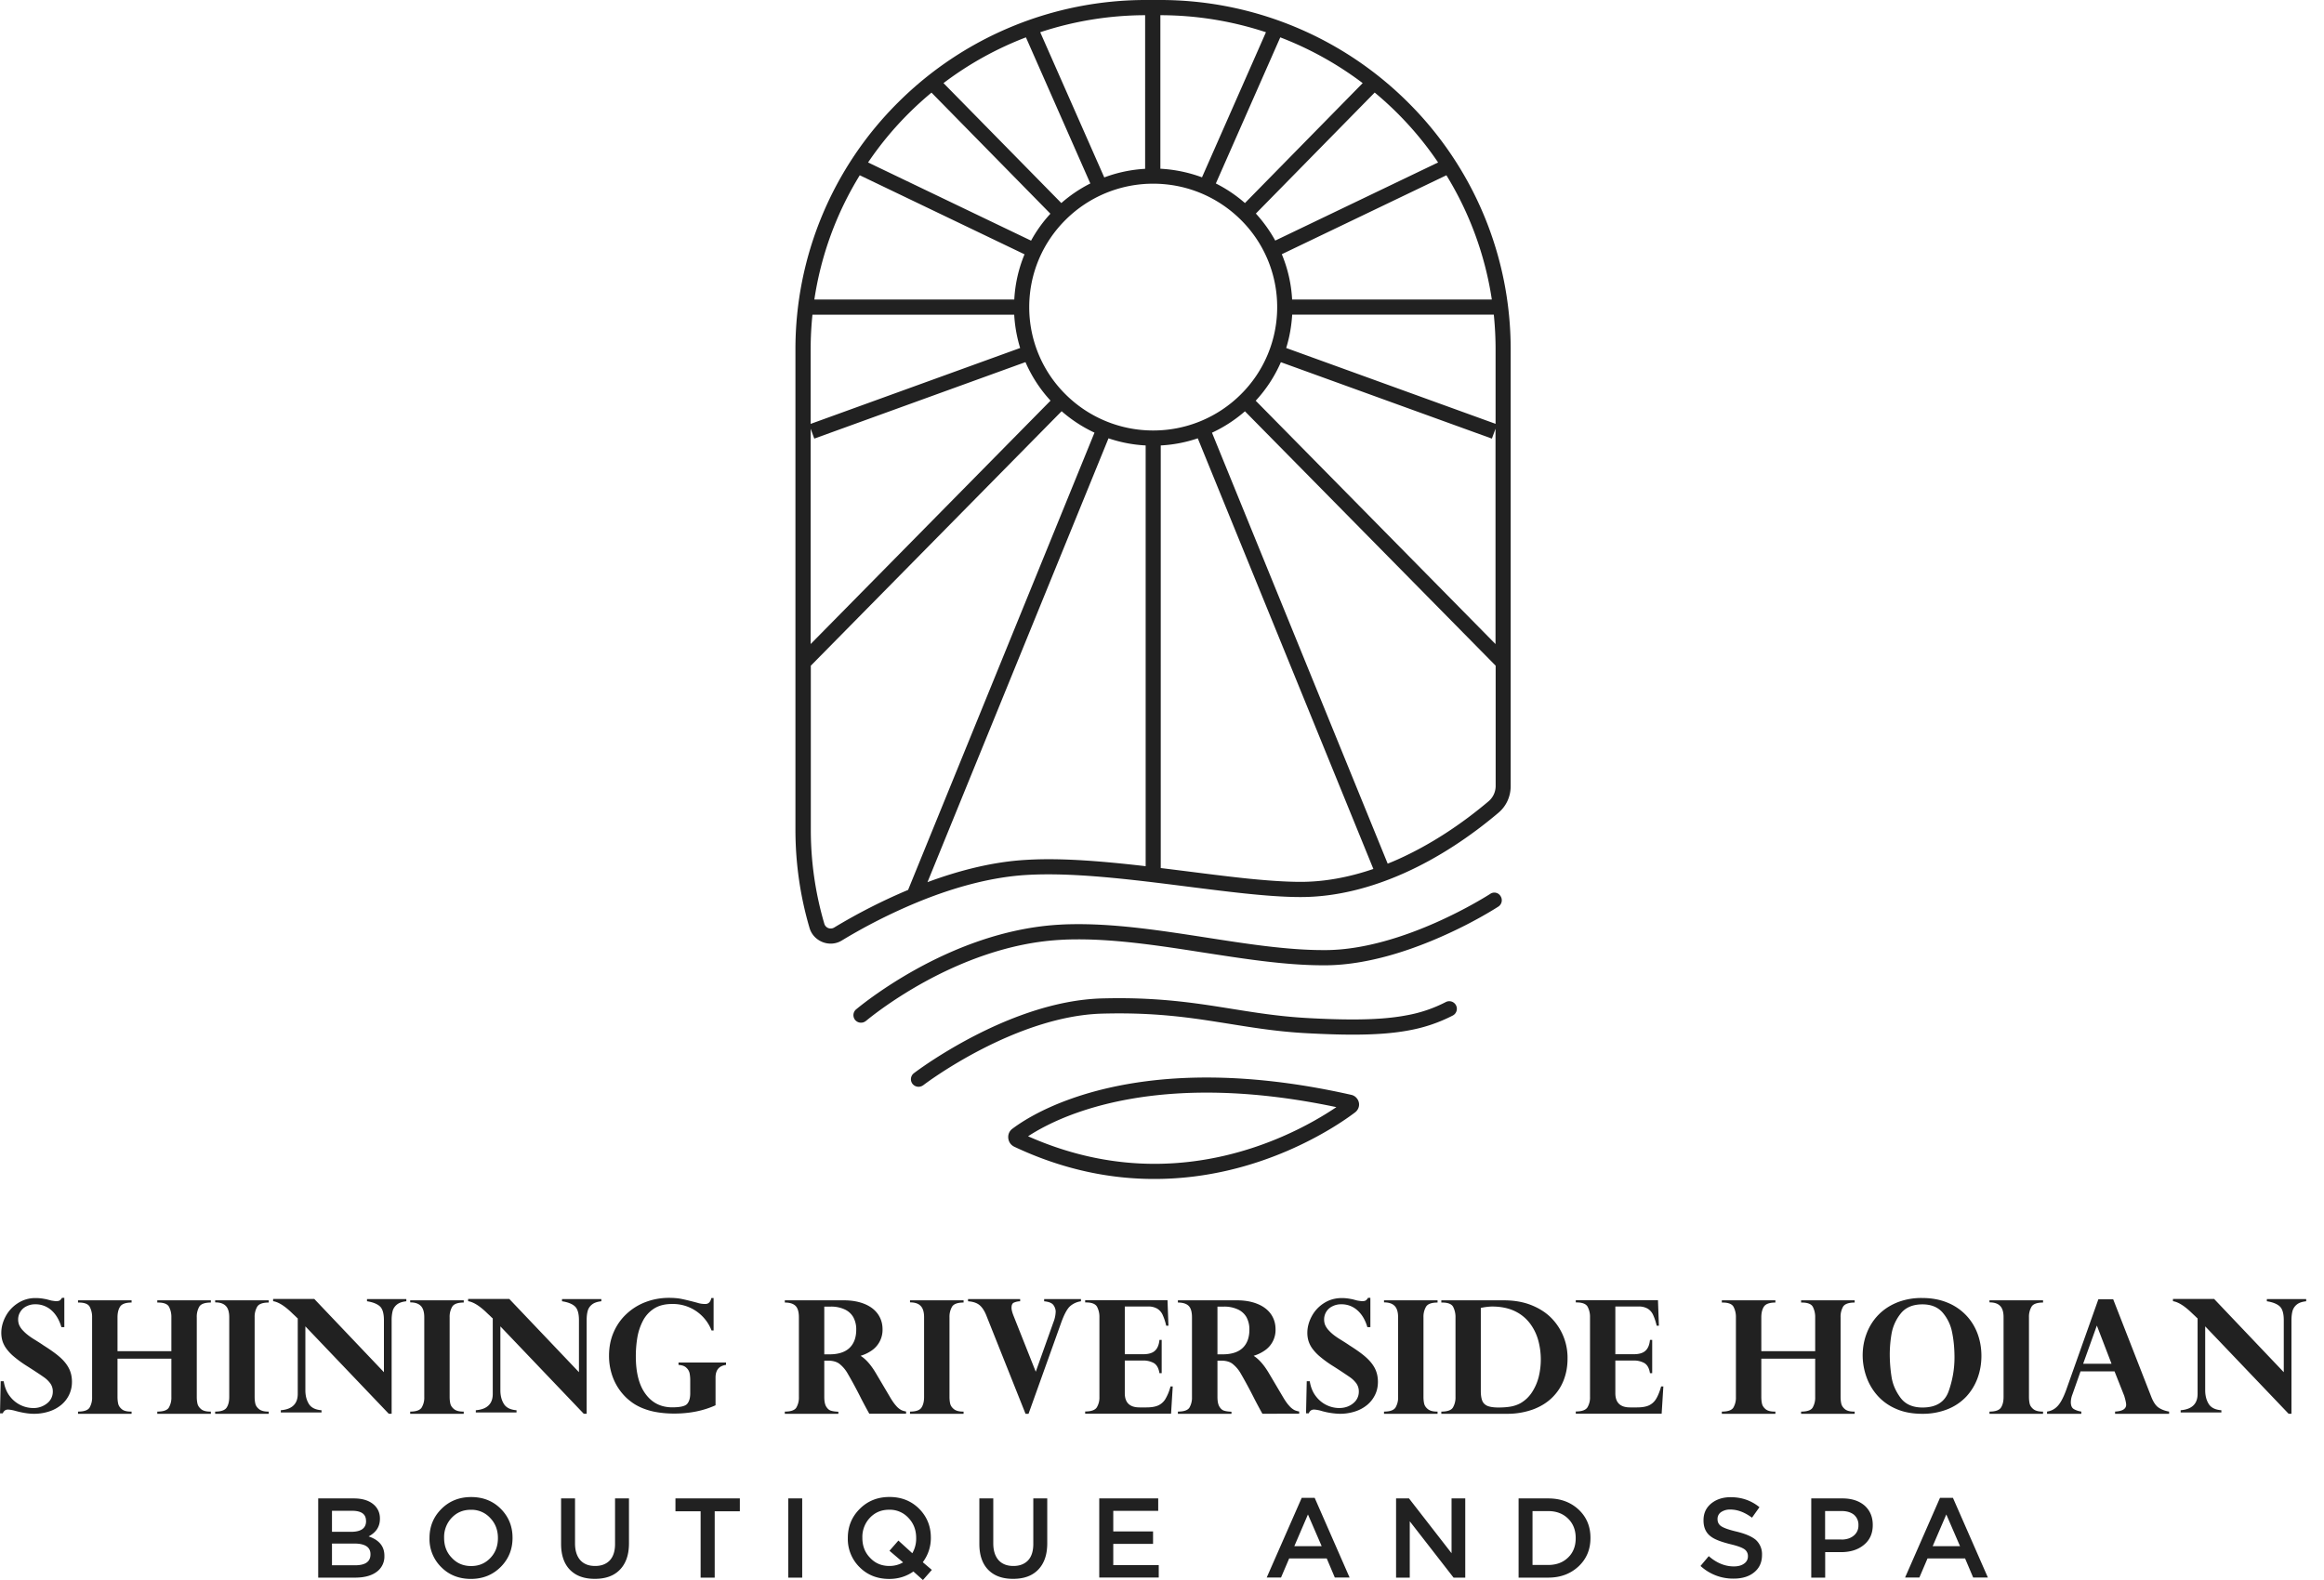 <svg xmlns="http://www.w3.org/2000/svg" width="100" height="68"><path d="M2.772 57.118h-.13c-.089-.304-.228-.545-.423-.72a1.016 1.016 0 00-.702-.264.803.803 0 00-.371.083.616.616 0 00-.265.231.609.609 0 00-.1.346c0 .076.014.149.04.222a.847.847 0 00.186.267c.099.106.245.225.447.35.225.139.361.228.41.264.278.176.51.337.686.489.179.152.314.314.407.489.093.175.139.373.139.595a1.268 1.268 0 01-.457.99 1.553 1.553 0 01-.52.284c-.202.066-.42.103-.655.103-.242 0-.524-.047-.838-.136-.037-.01-.08-.02-.136-.029a.82.82 0 00-.146-.017c-.106 0-.178.053-.225.162H0l.03-1.381h.129c.043.261.132.479.271.654a1.27 1.27 0 00.987.499.924.924 0 00.613-.205.63.63 0 00.242-.502.587.587 0 00-.103-.347 1.172 1.172 0 00-.305-.29c-.135-.096-.39-.264-.765-.502a4.816 4.816 0 01-.503-.37 1.904 1.904 0 01-.324-.344 1.13 1.13 0 01-.166-.326 1.199 1.199 0 01-.05-.35c0-.238.063-.476.186-.707.122-.231.298-.423.523-.568a1.37 1.37 0 01.775-.222c.136 0 .265.014.391.04a.701.701 0 01.132.03c.056.013.103.026.139.036.096.017.172.027.219.027.076 0 .129-.014.159-.037a.38.38 0 00.086-.105h.102v1.261zm2.284 1.034h2.318v-1.453a.952.952 0 00-.099-.452c-.066-.126-.225-.188-.474-.188h-.033v-.096h2.305v.096c-.258 0-.424.059-.497.175a.87.87 0 00-.109.465v3.422c0 .105.01.201.03.29.02.086.073.165.155.235.083.069.212.106.388.106h.033v.095H6.768v-.095c.259 0 .427-.057.497-.172a.85.85 0 00.109-.459v-1.645H5.056v1.645c0 .109.01.204.03.294.02.086.073.165.156.234.082.069.212.103.387.103h.033v.095H3.357v-.095c.259 0 .424-.057.497-.172a.85.85 0 00.109-.459v-3.422a.937.937 0 00-.102-.456c-.066-.122-.225-.184-.47-.184h-.034v-.096h2.305v.096c-.251 0-.417.059-.493.175-.076.115-.113.27-.113.465zm4.202-2.1v-.089h2.305v.096c-.255 0-.42.059-.493.175a.852.852 0 00-.113.459v3.428c0 .109.01.204.03.29.02.086.073.165.159.235.086.069.215.106.391.106h.026v.095H9.258v-.095c.252 0 .418-.057.494-.172.076-.116.112-.268.112-.459v-3.428c0-.225-.049-.39-.149-.489-.099-.103-.251-.152-.457-.152zm4.269-.144l2.993 3.148V56.82c0-.294-.059-.495-.178-.601-.12-.106-.305-.178-.55-.215v-.096h1.692v.096c-.185.02-.324.07-.417.152a.53.53 0 00-.176.284 1.645 1.645 0 00-.039.38v4.026h-.123l-3.589-3.762v2.748c0 .231.049.426.149.588.099.162.281.254.546.274v.096h-1.752v-.096c.49-.04.735-.281.729-.72v-3.233a.408.408 0 01-.053-.046 2.93 2.93 0 00-.1-.096c-.046-.043-.089-.083-.125-.119-.299-.284-.56-.446-.782-.479v-.096h1.775zm4.123.144v-.089h2.304v.096c-.255 0-.42.059-.493.175a.852.852 0 00-.113.459v3.428c0 .109.01.204.03.29.02.086.073.165.159.235.086.069.215.106.391.106h.026v.095H17.65v-.095c.251 0 .417-.057.493-.172a.823.823 0 00.113-.459v-3.428c0-.225-.05-.39-.149-.489-.1-.103-.252-.152-.457-.152zm4.268-.144l2.994 3.148V56.82c0-.294-.06-.495-.179-.601-.119-.106-.305-.178-.55-.215v-.096h1.692v.096c-.185.02-.324.07-.417.152a.523.523 0 00-.175.284c-.027.109-.04.235-.04.38v4.026h-.123l-3.589-3.762v2.748c0 .231.049.426.149.588.099.162.281.254.546.274v.096h-1.752v-.096c.491-.04.736-.281.729-.72v-3.233c-.013-.01-.03-.023-.053-.046a3.85 3.85 0 00-.099-.096 4.052 4.052 0 01-.126-.119c-.298-.284-.56-.446-.782-.479v-.096h1.775zm8.795 1.352h-.096a1.781 1.781 0 00-1.699-1.139c-.311 0-.569.066-.775.198-.205.132-.367.31-.48.528a2.471 2.471 0 00-.238.714 4.917 4.917 0 00-.066.812c0 .707.142 1.252.424 1.628.281.38.665.568 1.142.568.344 0 .56-.049.646-.152.086-.102.129-.251.129-.452V59.4c0-.112-.01-.211-.027-.297a.444.444 0 00-.139-.238c-.073-.073-.185-.112-.338-.122v-.102h2.044v.102c-.302.04-.451.221-.451.548v1.189c-.523.238-1.116.357-1.778.357-.265 0-.507-.02-.725-.056a2.9 2.9 0 01-.576-.152 2.336 2.336 0 01-.428-.212 2.514 2.514 0 01-.327-.257 2.366 2.366 0 01-.643-1.06 2.59 2.59 0 01-.106-.753c0-.37.067-.707.199-1.011.132-.304.318-.571.56-.793.241-.224.519-.396.831-.511a2.81 2.81 0 01.987-.175c.195 0 .364.013.506.039.143.027.381.083.715.172.106.036.222.053.348.053.133 0 .219-.086.258-.258h.096v1.397zm4.911 1.299h-.156v1.562c0 .185.027.323.083.416.057.092.123.152.202.175.08.026.186.04.321.046v.089H33.77v-.095c.258 0 .424-.057.496-.172a.85.85 0 00.11-.459v-3.422c0-.234-.047-.399-.143-.495-.096-.096-.248-.145-.463-.145v-.096h2.543c.334 0 .629.053.884.155.252.102.447.251.579.439.133.192.199.406.199.654a1.074 1.074 0 01-.467.912 1.669 1.669 0 01-.477.228c.229.145.451.396.666.762l.586.991c.099.172.192.304.275.397a.766.766 0 00.222.184c.063.03.136.05.208.063v.096h-1.582a20.16 20.16 0 01-.355-.661 19.026 19.026 0 00-.573-1.063 1.446 1.446 0 00-.37-.433c-.123-.086-.285-.128-.484-.128zm.109-2.325h-.265v2.054h.222c.381 0 .669-.093.861-.274.192-.182.292-.446.292-.786a1.08 1.08 0 00-.126-.539.813.813 0 00-.374-.336 1.376 1.376 0 00-.61-.119zm3.424-.182v-.089h2.305v.096c-.255 0-.42.059-.493.175a.852.852 0 00-.113.459v3.428c0 .109.01.204.03.29.02.086.073.165.159.235.086.069.215.106.391.106h.026v.095h-2.305v-.095c.252 0 .418-.057.494-.172.076-.116.112-.268.112-.459v-3.428c0-.225-.049-.39-.149-.489-.096-.103-.248-.152-.457-.152zm7.355-.142v.095a.894.894 0 00-.463.208c-.13.113-.265.364-.401.75l-1.391 3.884h-.129l-1.672-4.194c-.08-.212-.179-.37-.295-.473-.116-.102-.285-.161-.507-.175v-.095h2.242v.095a.694.694 0 00-.268.057c-.07.029-.103.105-.103.224 0 .083.03.198.086.34l.957 2.411.762-2.137a1.35 1.35 0 00.096-.462.5.5 0 00-.089-.258c-.06-.095-.196-.155-.408-.175v-.095zm3.725.052l.04 1.093h-.096a2.39 2.39 0 00-.149-.456.61.61 0 00-.232-.274.758.758 0 00-.41-.096h-.991v2.054h.789c.235 0 .407-.052.513-.155.109-.102.169-.258.189-.462h.096v1.433h-.096c-.034-.218-.116-.36-.242-.436a.929.929 0 00-.46-.109h-.789v1.407c0 .406.212.611.633.611h.298c.202 0 .368-.026.493-.079a.701.701 0 00.318-.274 2.08 2.08 0 00.225-.549h.096l-.072 1.173h-3.696v-.096c.258 0 .424-.059.5-.175a.817.817 0 00.113-.456v-3.421a.926.926 0 00-.103-.456c-.069-.122-.228-.185-.477-.185h-.033v-.096h3.543zm2.305 2.597h-.156v1.562c0 .185.027.323.083.416.056.092.122.152.202.175.079.026.185.04.318.046v.089h-2.305v-.095c.258 0 .424-.057.497-.172a.85.85 0 00.109-.459v-3.422c0-.234-.046-.399-.142-.495-.096-.096-.249-.145-.464-.145v-.096h2.543c.335 0 .629.053.881.155.252.102.447.251.58.439.132.192.198.406.198.654a1.065 1.065 0 01-.467.912 1.676 1.676 0 01-.476.228c.228.145.45.396.665.762l.586.991c.1.172.192.304.278.397a.822.822 0 00.222.184c.063.03.136.05.209.063v.096H54.32a21.876 21.876 0 01-.354-.661 20.499 20.499 0 00-.573-1.063 1.433 1.433 0 00-.371-.433c-.119-.086-.281-.128-.48-.128zm.109-2.325h-.265v2.054h.222c.381 0 .669-.093.861-.274.192-.182.291-.446.291-.786a1.09 1.09 0 00-.125-.539.811.811 0 00-.375-.336 1.377 1.377 0 00-.609-.119zm6.315.884h-.129c-.089-.304-.228-.545-.424-.72a1.007 1.007 0 00-.702-.264.805.805 0 00-.371.083.622.622 0 00-.364.577.63.63 0 00.04.222.84.84 0 00.185.267c.096.106.245.225.447.35.225.139.361.228.411.264.278.176.51.337.685.489.176.152.315.314.408.489.092.175.139.373.139.595 0 .204-.04.389-.12.554a1.294 1.294 0 01-.337.436 1.553 1.553 0 01-.52.284 2.102 2.102 0 01-.656.103 3.15 3.15 0 01-.838-.136 1.215 1.215 0 00-.135-.029.82.82 0 00-.146-.017c-.106 0-.179.053-.225.162h-.116l.03-1.381h.129c.043.261.132.479.271.654a1.263 1.263 0 00.987.499c.245 0 .45-.069.613-.205a.629.629 0 00.241-.502.593.593 0 00-.102-.347 1.172 1.172 0 00-.305-.29 22.333 22.333 0 00-.765-.502 4.816 4.816 0 01-.503-.37 1.95 1.95 0 01-.325-.344 1.152 1.152 0 01-.165-.326 1.199 1.199 0 01-.05-.35c0-.238.063-.476.186-.707.122-.231.298-.423.523-.568.225-.146.483-.222.775-.222.135 0 .265.014.39.04a.708.708 0 01.133.03c.056.013.103.026.139.036.099.017.172.027.219.027.076 0 .129-.014.158-.037a.365.365 0 00.087-.105h.102zm.587-1.066v-.089h2.304v.096c-.255 0-.42.059-.493.175a.852.852 0 00-.113.459v3.428c0 .109.01.204.03.29.02.086.073.165.159.235.086.069.215.106.391.106h.026v.095h-2.304v-.095c.251 0 .417-.057.493-.172a.823.823 0 00.113-.459v-3.428c0-.225-.05-.39-.149-.489-.1-.103-.252-.152-.457-.152zm2.466-.089h2.683c.437 0 .831.066 1.175.201.345.136.639.321.871.555a2.435 2.435 0 01.702 1.764c0 .327-.056.63-.165.914-.11.284-.275.535-.497.753-.222.218-.5.39-.831.512a3.243 3.243 0 01-1.126.185h-2.812v-.095c.259 0 .424-.057.497-.172a.84.84 0 00.113-.459v-3.415a.958.958 0 00-.1-.459c-.066-.126-.225-.188-.473-.188h-.037zm1.699.327v3.576c0 .172.02.311.06.413.04.103.112.175.218.225.106.046.269.072.484.072.192 0 .367-.013.52-.039.152-.027.298-.076.434-.152.198-.116.364-.274.493-.476.129-.201.225-.422.285-.663a3.13 3.13 0 00-.017-1.54 2.167 2.167 0 00-.347-.729 1.768 1.768 0 00-.653-.542c-.275-.135-.609-.205-1-.205a2.655 2.655 0 00-.477.06zm7.623-.328l.04 1.093h-.096a2.39 2.39 0 00-.149-.456.616.616 0 00-.232-.274.76.76 0 00-.411-.096h-.986v2.054h.788c.235 0 .407-.052.513-.155.109-.102.169-.258.189-.462h.096v1.433h-.096c-.033-.218-.116-.36-.242-.436a.926.926 0 00-.46-.109h-.788v1.407c0 .406.212.611.632.611h.301c.202 0 .368-.026.494-.079a.701.701 0 00.318-.274c.082-.129.159-.314.225-.549h.096l-.073 1.173h-3.695v-.096c.258 0 .423-.059.5-.175a.817.817 0 00.112-.456v-3.421a.926.926 0 00-.103-.456c-.069-.122-.228-.185-.476-.185h-.033v-.096h3.536zm4.447 2.19h2.318v-1.453a.952.952 0 00-.099-.452c-.066-.126-.225-.188-.474-.188H77.5v-.096h2.305v.096c-.258 0-.424.059-.497.175a.87.87 0 00-.109.465v3.422c0 .105.01.201.03.29.02.086.073.165.155.235.083.069.212.106.388.106h.033v.095H77.5v-.095c.259 0 .427-.057.497-.172a.85.85 0 00.109-.459v-1.645h-2.318v1.645c0 .109.01.204.03.294.02.086.073.165.156.234.082.069.212.103.387.103h.033v.095h-2.305v-.095c.259 0 .424-.057.497-.172a.85.85 0 00.109-.459v-3.422a.937.937 0 00-.102-.456c-.066-.122-.225-.184-.47-.184h-.034v-.096h2.305v.096c-.251 0-.417.059-.493.175-.076.115-.113.27-.113.465zm4.361.185c0-.331.056-.648.172-.951.116-.304.282-.568.504-.796.222-.228.49-.406.808-.535a2.83 2.83 0 011.073-.192c.404 0 .764.066 1.079.195a2.3 2.3 0 01.805.538c.222.231.387.496.5.796.112.301.169.624.169.965 0 .336-.057.657-.166.954a2.373 2.373 0 01-.483.793 2.251 2.251 0 01-.805.545 2.885 2.885 0 01-1.096.198c-.441 0-.825-.076-1.149-.225a2.237 2.237 0 01-.802-.591 2.44 2.44 0 01-.46-.812 2.787 2.787 0 01-.149-.882zm1.166-.063c0 .33.026.657.076.981.05.324.179.621.387.902.209.28.524.419.944.419.59 0 .964-.235 1.129-.707.166-.472.249-.954.249-1.443 0-.383-.033-.74-.1-1.073a1.837 1.837 0 00-.407-.859c-.205-.238-.497-.357-.871-.357-.42 0-.735.136-.944.406a1.916 1.916 0 00-.387.866 5.36 5.36 0 00-.076.865zm4.291-2.222v-.089h2.305v.096c-.255 0-.421.059-.493.175a.852.852 0 00-.113.459v3.428c0 .109.01.204.03.29.02.086.073.165.159.235.086.069.215.106.391.106h.026v.095h-2.305v-.095c.252 0 .418-.057.494-.172.076-.116.112-.268.112-.459v-3.428c0-.225-.049-.39-.149-.489-.099-.103-.251-.152-.457-.152zm5.322-.136l1.649 4.224c.089.218.192.367.314.446.12.079.269.136.444.165v.096H91.01v-.096c.318-.016.477-.115.477-.297a.714.714 0 00-.016-.122 1.782 1.782 0 00-.04-.165c-.017-.06-.026-.096-.033-.109l-.411-1.037h-1.463l-.351.997a.976.976 0 00-.067.324c0 .152.043.251.133.304a.916.916 0 00.318.105v.096h-1.474v-.096a.737.737 0 00.431-.214c.132-.126.261-.36.387-.701l1.391-3.92zm-1.292 2.778h1.222l-.632-1.645zm5.64-2.786l2.993 3.148V56.82c0-.294-.059-.495-.179-.601-.119-.106-.304-.178-.549-.215v-.096h1.692v.096c-.186.02-.325.07-.417.152a.55.55 0 00-.176.284c-.026.109-.04.235-.04.38v4.026h-.122l-3.59-3.762v2.748c0 .231.05.426.149.588.1.162.282.254.547.274v.096h-1.752v-.096c.49-.04.735-.281.729-.72v-3.233a.408.408 0 01-.053-.046 2.93 2.93 0 00-.1-.096l-.126-.119c-.298-.284-.559-.446-.781-.479v-.096h1.775zM62.212 43.126a5.94 5.94 0 01-1.689.571c-.639.122-1.384.178-2.318.178-.576 0-1.229-.02-1.967-.062-1.381-.077-2.523-.284-3.765-.479s-2.583-.374-4.325-.374c-.238 0-.483.004-.738.01-1.024.03-2.037.248-2.984.555-1.421.463-2.689 1.126-3.609 1.675-.918.548-1.487.984-1.494.99a.325.325 0 00-.059.456.331.331 0 00.46.06h.003c.05-.04 1.043-.79 2.494-1.539 1.45-.75 3.354-1.493 5.208-1.543.249-.006.491-.01.722-.01 1.699 0 2.994.172 4.222.367 1.232.191 2.405.409 3.832.485.745.04 1.407.063 2 .063.96 0 1.748-.056 2.44-.188a6.701 6.701 0 001.865-.634.326.326 0 10-.298-.581zm1.914-4.657c-.05.033-.981.631-2.318 1.226-1.335.594-3.077 1.179-4.723 1.195h-.158c-1.563 0-3.318-.274-5.117-.555-1.798-.277-3.639-.561-5.4-.561-.282 0-.56.006-.835.023-2.414.139-4.59 1.05-6.169 1.925-1.576.876-2.556 1.711-2.57 1.721a.327.327 0 00-.036.459.33.33 0 00.46.036h.003c.047-.039 1.014-.852 2.53-1.684 1.517-.832 3.583-1.678 5.815-1.803.262-.017.53-.023.798-.023 1.689 0 3.504.274 5.298.555 1.799.277 3.577.561 5.216.561h.165c.911-.01 1.825-.178 2.683-.416 1.291-.36 2.46-.885 3.315-1.321.851-.436 1.384-.786 1.39-.789a.325.325 0 00.093-.453.31.31 0 00-.44-.096zm-5.981 8.651c-2.384-.538-4.454-.746-6.226-.746-2.519 0-4.44.422-5.814.908-1.375.485-2.202 1.04-2.544 1.298a.438.438 0 00-.178.36c0 .082.023.165.066.238a.462.462 0 00.195.175c2.146 1.013 4.189 1.39 6.03 1.387 2.279 0 4.242-.572 5.736-1.216 1.493-.644 2.513-1.357 2.9-1.651a.458.458 0 00.126-.152.413.413 0 00-.043-.439.416.416 0 00-.248-.162zm-2.994 1.807c-1.43.617-3.308 1.162-5.473 1.162-1.663 0-3.497-.324-5.441-1.186.397-.26 1.083-.65 2.089-1.007 1.305-.462 3.15-.872 5.593-.872 1.597 0 3.451.175 5.584.625-.494.333-1.302.825-2.352 1.278zm5.431-44.525A15.093 15.093 0 0049.906 0h-.579a15.093 15.093 0 00-10.676 4.402 14.962 14.962 0 00-4.424 10.631v20.671c0 1.47.212 2.89.606 4.231a.92.92 0 00.351.495.96.96 0 00.556.182.917.917 0 00.49-.139 23.906 23.906 0 013.212-1.628c1.358-.562 2.934-1.044 4.5-1.173.371-.029.762-.042 1.173-.042 1.715 0 3.725.241 5.652.485.964.122 1.908.244 2.789.337.88.092 1.695.155 2.41.155 1.517 0 3.033-.393 4.477-1.04 1.444-.648 2.815-1.556 4.04-2.593.338-.287.52-.703.52-1.136V15.037a14.954 14.954 0 00-4.421-10.635zm-10.96 14.125a5.33 5.33 0 01-3.772-1.555 5.276 5.276 0 01-1.563-3.755c0-1.466.596-2.794 1.563-3.755a5.332 5.332 0 013.772-1.556c1.473 0 2.804.595 3.771 1.556a5.276 5.276 0 011.563 3.755 5.276 5.276 0 01-1.563 3.755 5.33 5.33 0 01-3.771 1.555zM35.041 12.89a14.226 14.226 0 011.954-5.347l7.09 3.402a5.873 5.873 0 00-.441 1.945zm10.163 4.353L34.882 27.718v-9.267l.156.426 9.087-3.292a5.916 5.916 0 001.079 1.658zm8.365-8.504a5.962 5.962 0 00-1.252-.843l2.772-6.288a14.452 14.452 0 013.546 1.969zm-1.848-1.107a6.069 6.069 0 00-1.791-.37V.654a14.53 14.53 0 014.543.733zm-2.447-.366a5.91 5.91 0 00-1.758.37L44.76 1.387a14.497 14.497 0 014.514-.733zm-2.358.63a5.91 5.91 0 00-1.248.843l-5.07-5.162a14.332 14.332 0 013.547-1.969zm8.683 4.994a5.888 5.888 0 00-.444-1.949l7.083-3.398a14.294 14.294 0 011.954 5.347zm-.484 2.698l9.08 3.289.156-.426v9.268L54.032 17.246a5.929 5.929 0 001.083-1.658zm9.236 2.652l-9.007-3.263c.142-.459.228-.938.258-1.437h8.676c.049.493.076.988.076 1.493v3.207zM61.88 6.992l-7.007 3.362a6.107 6.107 0 00-.834-1.163l5.113-5.208a14.336 14.336 0 012.728 3.009zM39.114 4.865c.309-.307.633-.601.967-.879l5.117 5.212c-.322.35-.603.739-.832 1.159l-7.013-3.365a14.204 14.204 0 011.761-2.127zm-4.155 8.679h8.682c.027.495.116.977.255 1.433l-9.014 3.266v-3.206c0-.506.027-1.004.077-1.493zm.937 26.374a.286.286 0 01-.427-.165 14.317 14.317 0 01-.58-4.049V28.65l10.792-10.952c.424.37.897.681 1.414.922l-8.02 19.68a24.656 24.656 0 00-3.179 1.618zm7.997-2.893c-1.388.112-2.755.486-3.984.941l7.789-19.102a5.924 5.924 0 001.599.307v18.108c-1.434-.165-2.871-.3-4.176-.3-.427 0-.837.016-1.228.046zm9.732.78c-1.139-.119-2.397-.291-3.679-.446V19.171a5.91 5.91 0 001.593-.307l7.556 18.534c-1.036.354-2.089.555-3.125.555-.679 0-1.477-.059-2.345-.148zm10.438-3.329c-1.186 1.004-2.507 1.875-3.885 2.496-.155.07-.311.136-.467.198l-7.56-18.547a6.03 6.03 0 001.418-.921L64.357 28.65v5.188a.866.866 0 01-.294.638zM13.692 64.489h1.534c.394 0 .692.103.894.301.152.152.228.34.228.565v.01c0 .336-.162.587-.487.759.454.152.679.429.679.829v.01a.809.809 0 01-.348.697c-.225.162-.533.238-.917.238h-1.583zm2.057.965c0-.288-.199-.433-.6-.433h-.864v.905h.821c.431 0 .646-.155.646-.462v-.01zm.192 1.436c0-.307-.235-.459-.702-.459h-.954v.935h.997c.44 0 .659-.155.659-.469zm2.54-.687v-.01c0-.485.165-.901.503-1.242.341-.346.772-.521 1.288-.521.517 0 .947.171 1.285.515.331.337.497.749.497 1.235v.01c0 .485-.166.901-.503 1.242-.342.346-.772.521-1.289.521-.516 0-.947-.171-1.284-.515a1.693 1.693 0 01-.497-1.235zm2.944 0v-.01c0-.337-.106-.624-.328-.858a1.085 1.085 0 00-.835-.357c-.337 0-.609.115-.831.35a1.198 1.198 0 00-.321.852v.01c0 .337.106.624.328.852.218.238.497.357.834.357.338 0 .61-.116.832-.351.215-.227.321-.511.321-.845zm2.718.248v-1.962h.6v1.939c0 .31.079.551.228.72.152.165.361.248.636.248.268 0 .477-.08.629-.238.152-.162.229-.4.229-.707v-1.962h.599v1.932c0 .496-.133.876-.401 1.146-.255.258-.609.383-1.069.383-.454 0-.805-.125-1.06-.379-.258-.258-.391-.635-.391-1.12zm6.004-1.407h-1.083v-.555h2.771v.555h-1.082v2.854h-.606zm3.771-.555h.6v3.409h-.6zm5.795 3.512l-.41-.367c-.308.215-.656.32-1.04.32-.517 0-.947-.171-1.285-.515a1.699 1.699 0 01-.497-1.238v-.01c0-.486.166-.902.504-1.242.341-.347.771-.522 1.288-.522.516 0 .947.172 1.285.515.331.337.496.75.496 1.236v.01c0 .383-.116.736-.347 1.047l.39.33zm-1.44-1.259l.384-.439.599.545a1.25 1.25 0 00.166-.647v-.01c0-.337-.106-.624-.328-.859a1.083 1.083 0 00-.834-.356c-.338 0-.61.115-.832.35a1.196 1.196 0 00-.321.852v.01c0 .337.106.624.328.852.219.238.497.356.834.356.219 0 .414-.053.59-.155zm3.868-.291v-1.962h.599v1.939c0 .31.08.551.229.72.152.165.361.248.636.248.268 0 .476-.08.629-.238.152-.162.228-.4.228-.707v-1.962h.6v1.932c0 .496-.133.876-.401 1.146-.255.258-.609.383-1.07.383-.453 0-.804-.125-1.059-.379-.259-.258-.391-.635-.391-1.12zm5.162-1.962h2.534v.535h-1.934v.885h1.712v.536h-1.712v.914h1.957v.535H47.3v-3.405zm8.709-.026h.557l1.503 3.431h-.636l-.348-.822h-1.616l-.351.822h-.616zm.858 2.08l-.59-1.364-.586 1.364zm3.202-2.054h.556l1.831 2.358v-2.358h.59v3.409h-.503l-1.885-2.425v2.425h-.589zm5.272 0h1.275c.533 0 .966.162 1.314.486.338.32.503.726.503 1.208v.01c0 .486-.165.892-.503 1.212-.348.327-.781.493-1.314.493h-1.275zm.599.545v2.319h.672c.358 0 .646-.109.865-.327.215-.208.321-.486.321-.823v-.01c0-.336-.106-.614-.321-.828-.219-.219-.507-.331-.865-.331zm7.583 1.939c.341.297.702.442 1.08.442.185 0 .331-.039.443-.122a.366.366 0 00.163-.307v-.01a.353.353 0 00-.146-.297c-.113-.08-.318-.152-.626-.225-.394-.099-.679-.208-.841-.34-.199-.155-.298-.38-.298-.677v-.01c0-.294.106-.532.328-.717.218-.178.496-.274.841-.274.47 0 .884.142 1.238.43l-.321.452c-.318-.235-.626-.35-.927-.35a.681.681 0 00-.411.115.35.35 0 00-.145.288v.01c0 .132.052.234.162.307.112.073.328.152.655.228.378.092.649.208.822.35a.823.823 0 01.275.647v.01c0 .317-.113.565-.342.75-.218.178-.513.267-.877.267a2.06 2.06 0 01-1.427-.545zm4.408-2.484h1.347c.394 0 .712.103.954.311.229.208.348.482.348.829v.01c0 .366-.133.657-.401.865-.248.198-.57.297-.967.297h-.679v1.097h-.599v-3.409zm1.298 1.771c.225 0 .404-.06.536-.172a.546.546 0 00.199-.439v-.01a.558.558 0 00-.199-.453c-.132-.102-.308-.155-.536-.155h-.699v1.225h.699zm4.245-1.797h.556l1.504 3.431h-.633l-.348-.822H82.94l-.351.822h-.615zm.861 2.08l-.59-1.364-.586 1.364z" fill="#212121"/></svg>